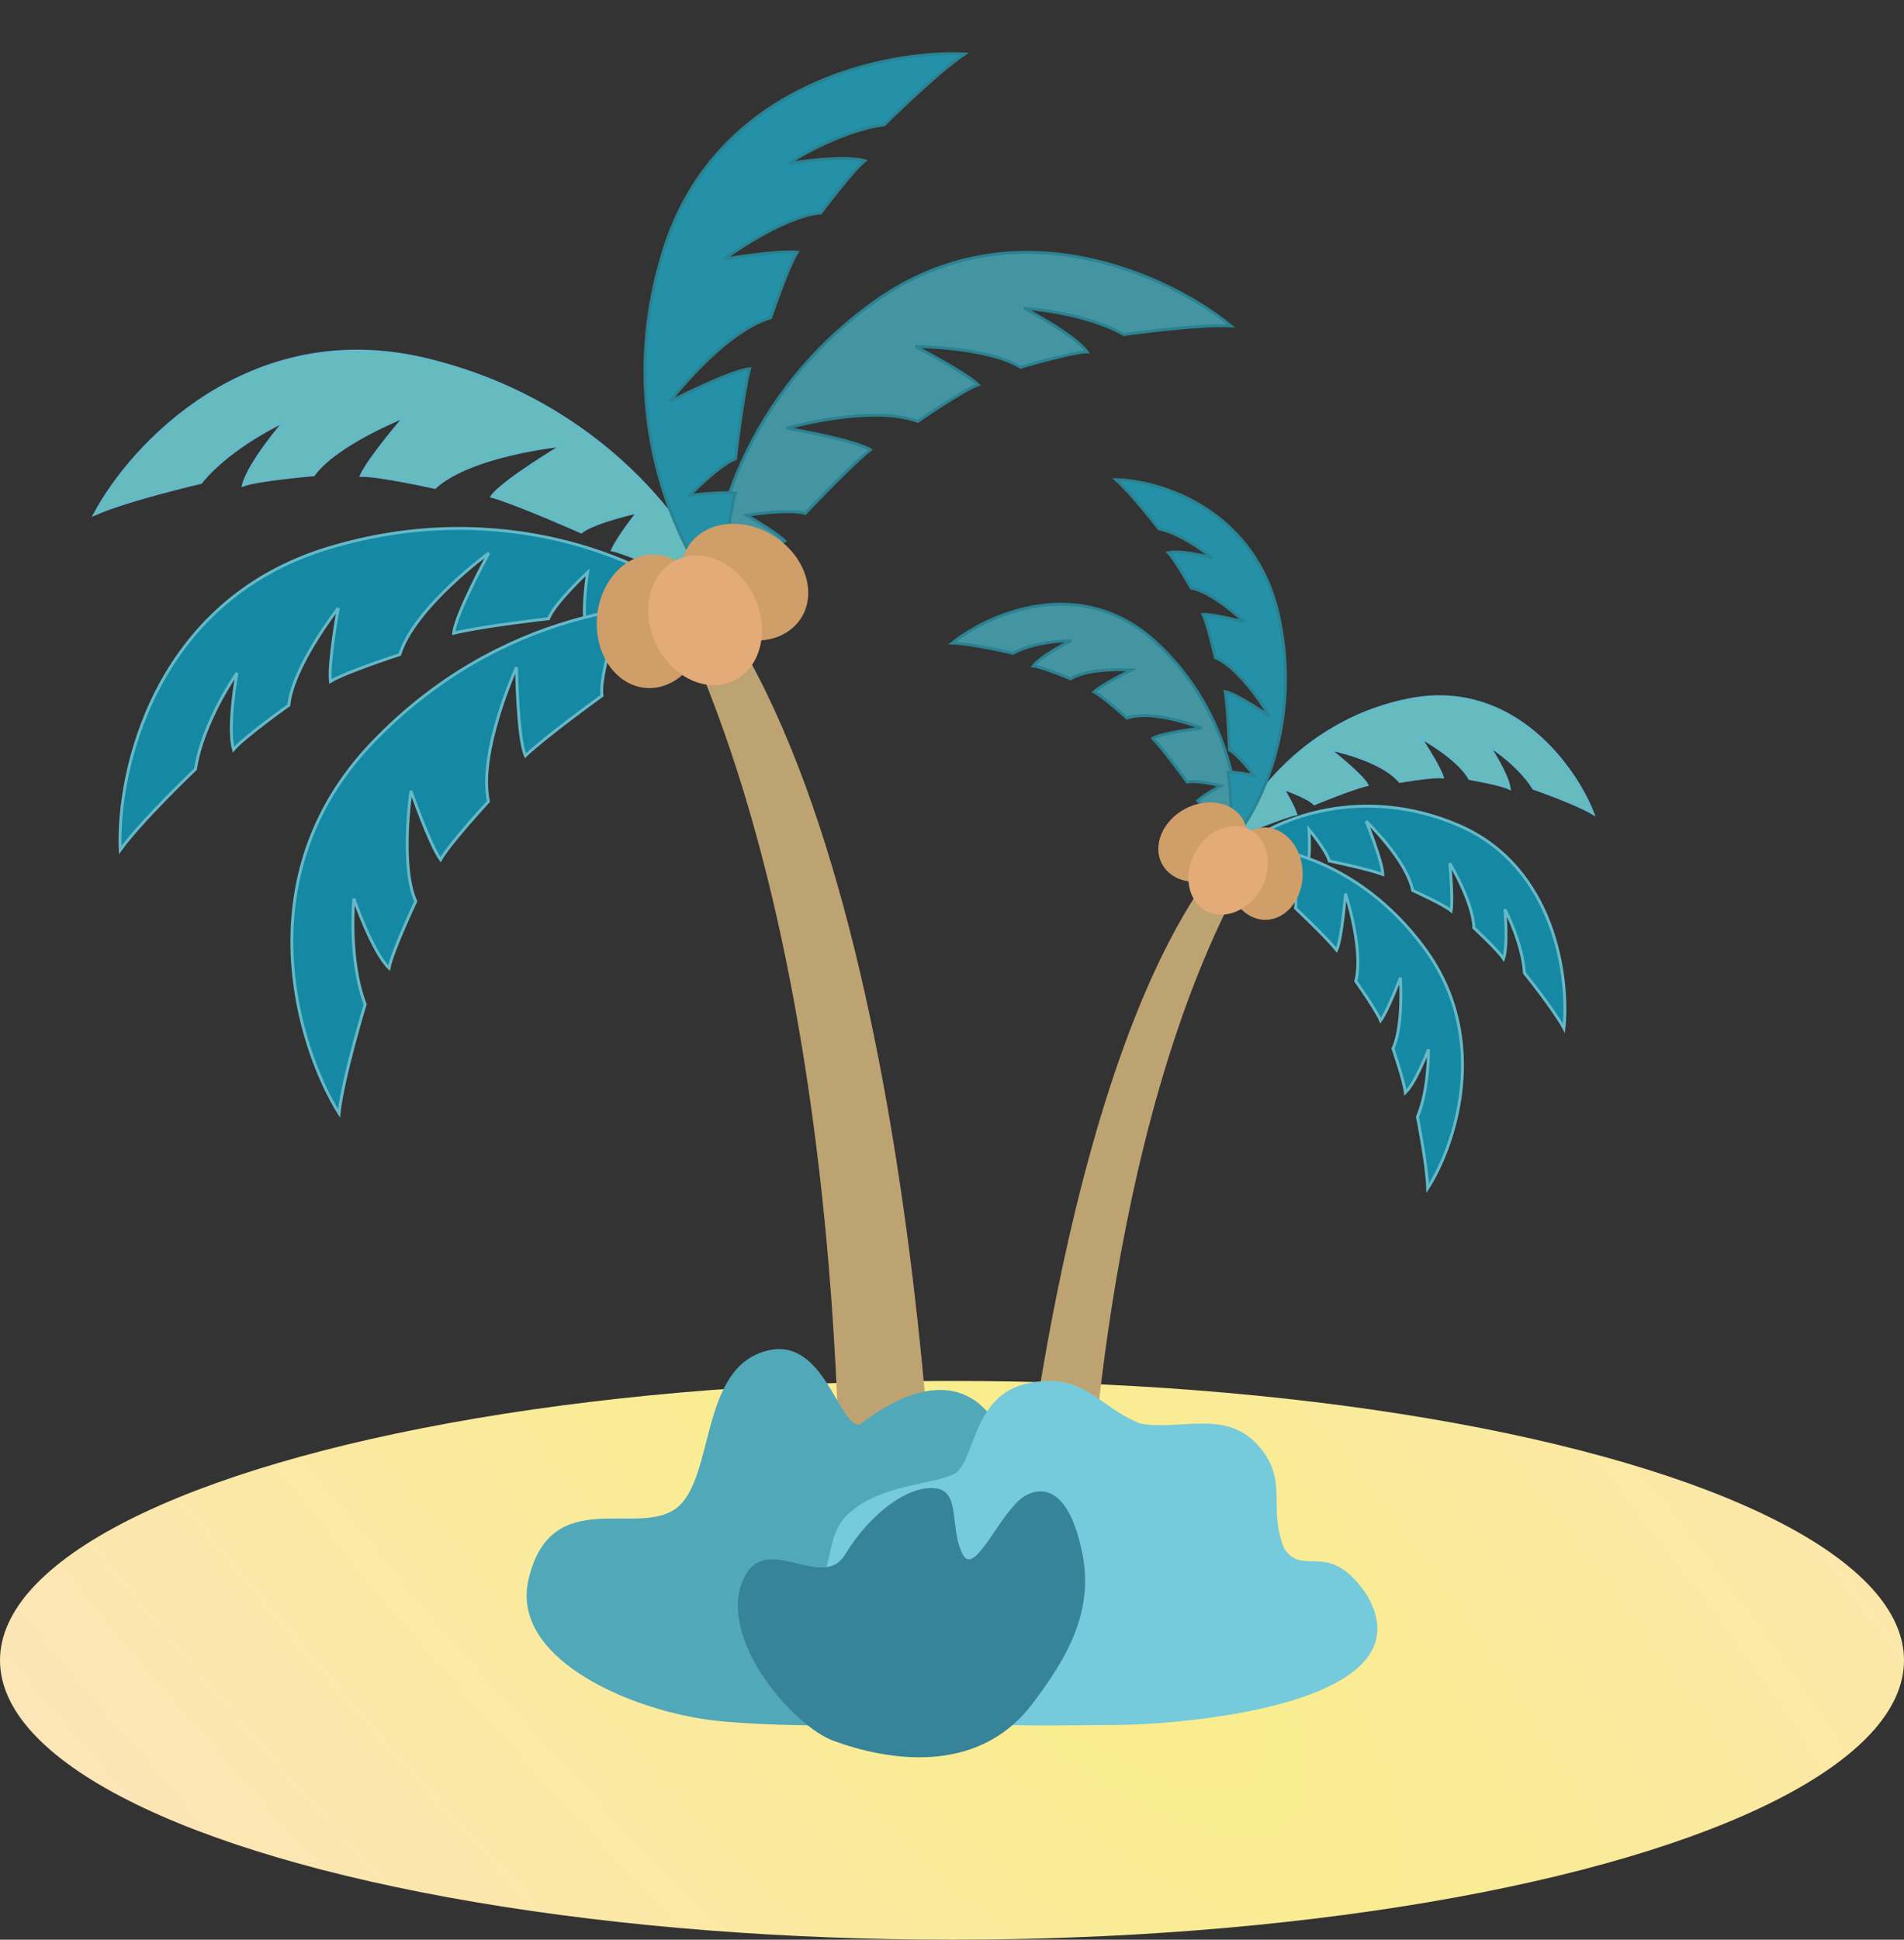<svg width="658" height="670" viewBox="0 0 658 670" fill="none" xmlns="http://www.w3.org/2000/svg">
<rect x="0" y="0" width="658" height="670" fill="#333333" stroke="none"/>
<ellipse cx="329" cy="573.5" rx="329" ry="96.5" fill="url(#paint0_radial_7600_338)"/>
<path d="M233.643 212.462L241.616 201.334C319.25 299.531 324.286 557.191 324.286 557.191H289.875C289.875 557.191 299.107 349.295 233.643 212.462Z" fill="#BEA372"/>
<path d="M147.252 124.176C208.444 138.838 239.785 183.444 247.541 204.51C247.541 204.51 217.26 191.035 211.683 189.981C213.805 185.213 220.573 176.799 220.573 176.799C220.573 176.799 205.504 180.09 200.859 183.736C200.859 183.736 179.41 174.191 170.048 171.453C173.962 166.054 194.536 153.787 194.536 153.787C194.536 153.787 162.937 156.863 150.262 168.361C150.262 168.361 131.007 164.077 124.9 164.215C127.552 158.255 140.026 143.811 140.026 143.811C140.026 143.811 116.197 153.201 108.369 164C108.369 164 89.515 165.607 84.139 167.499C86.06 159.785 98.534 145.341 98.534 145.341C98.534 145.341 79.551 154.032 69.4 166.653C69.4 166.653 44.109 172.536 32.825 177.512C45.294 154.021 86.061 109.513 147.252 124.176Z" fill="#66BBBE" stroke="#64B9C8"/>
<path d="M113.174 189.407C173.361 171.031 222.983 193.704 240.344 207.988C240.344 207.988 207.41 211.702 202.068 213.622C201.481 208.42 203.052 197.708 203.052 197.708C203.052 197.708 191.728 208.203 189.57 213.714C189.57 213.714 166.242 216.345 156.783 218.729C157.422 212.072 168.945 191.019 168.945 191.019C168.945 191.019 143.259 209.719 138.158 226.096C138.158 226.096 119.386 232.164 114.19 235.384C113.457 228.882 116.893 210.058 116.893 210.058C116.893 210.058 101.106 230.275 99.828 243.588C99.828 243.588 84.388 254.548 80.711 258.913C78.459 251.266 81.895 232.442 81.895 232.442C81.895 232.442 69.932 249.593 67.575 265.662C67.575 265.662 48.75 283.588 41.543 293.618C40.391 266.972 52.987 207.784 113.174 189.407Z" fill="#1589A3" stroke="#64B9C8"/>
<path d="M128.451 256.763C172.437 210.594 227.563 206.004 250.017 210.019C250.017 210.019 222.785 229.671 219.025 234.024C215.913 229.712 211.959 219.451 211.959 219.451C211.959 219.451 207.193 234.366 208.035 240.315C208.035 240.315 188.746 254.235 181.582 261.045C178.827 254.836 178.504 230.478 178.504 230.478C178.504 230.478 165.146 259.79 168.808 276.82C168.808 276.82 155.257 291.518 152.274 296.949C148.385 291.559 142.032 273.192 142.032 273.192C142.032 273.192 138.173 298.928 143.683 311.346C143.683 311.346 135.512 328.717 134.442 334.408C128.64 328.758 122.288 310.391 122.288 310.391C122.288 310.391 120.276 331.515 126.207 346.908C126.207 346.908 118.523 372.126 117.16 384.584C102.856 361.574 84.465 302.932 128.451 256.763Z" fill="#1589A3" stroke="#64B9C8"/>
<path d="M302.012 104.383C253.446 139.232 243.533 190.774 245.124 212.636C245.124 212.636 266.648 189.743 271.189 186.824C267.376 183.239 257.958 177.978 257.958 177.978C257.958 177.978 272.701 175.666 278.307 177.342C278.307 177.342 293.553 161.126 300.784 155.345C295.122 151.818 271.857 147.916 271.857 147.916C271.857 147.916 301.231 139.591 317.152 145.575C317.152 145.575 332.568 134.909 338.061 132.885C333.295 128.405 316.365 119.675 316.365 119.675C316.365 119.675 341.367 119.82 352.692 126.873C352.692 126.873 370.126 121.699 375.676 121.525C370.854 115.195 353.923 106.465 353.923 106.465C353.923 106.465 374.328 107.679 388.456 115.571C388.456 115.571 413.346 112.016 425.399 112.565C404.823 95.616 350.577 69.535 302.012 104.383Z" fill="#4594A1" stroke="#2A8393"/>
<path d="M229.576 85.814C211.469 142.78 234.33 190.027 248.673 206.603C248.673 206.603 252.245 175.384 254.14 170.33C248.941 169.735 238.246 171.147 238.246 171.147C238.246 171.147 248.684 160.481 254.18 158.474C254.18 158.474 256.711 136.36 259.052 127.404C252.405 127.961 231.421 138.738 231.421 138.738C231.421 138.738 249.994 114.507 266.335 109.787C266.335 109.787 272.318 92.022 275.513 87.117C269.014 86.373 250.223 89.494 250.223 89.494C250.223 89.494 270.354 74.666 283.649 73.552C283.649 73.552 294.534 58.983 298.879 55.527C291.23 53.334 272.438 56.455 272.438 56.455C272.438 56.455 289.523 45.231 305.567 43.114C305.567 43.114 323.396 25.387 333.387 18.623C306.761 17.333 247.682 28.847 229.576 85.814Z" fill="#2491A8" stroke="#2A8393"/>
<ellipse cx="257.367" cy="201.097" rx="18.85" ry="23.089" transform="rotate(-57.529 257.367 201.097)" fill="#D09E69"/>
<ellipse cx="225.122" cy="214.617" rx="18.85" ry="23.089" transform="rotate(5.162 225.122 214.617)" fill="#D09E69"/>
<ellipse cx="243.674" cy="214.266" rx="18.85" ry="23.089" transform="rotate(-24.89 243.674 214.266)" fill="#E3AB78"/>
<path d="M431.423 299.877L426.478 291.825C368.224 355.639 352.157 532.797 352.157 532.797L375.849 534.479C375.849 534.479 379.659 390.887 431.423 299.877Z" fill="#BEA372"/>
<path d="M487.4 241.63C451.828 248.414 432.016 275.751 426.682 288.967C426.682 288.967 444.552 281.609 447.782 281.173C446.775 278.014 443.272 272.308 443.272 272.308C443.272 272.308 451.735 275.078 454.231 277.624C454.231 277.624 466.888 272.412 472.352 271.056C470.349 267.414 459.128 258.632 459.128 258.632C459.128 258.632 477.039 261.978 483.783 269.923C483.783 269.923 494.962 268.001 498.443 268.354C497.185 264.405 490.683 254.574 490.683 254.574C490.683 254.574 503.886 261.646 507.892 268.931C507.892 268.931 518.589 270.781 521.578 272.231C520.812 267.185 514.31 257.354 514.31 257.354C514.31 257.354 524.776 263.766 530.03 272.324C530.03 272.324 544.219 277.204 550.448 280.893C544.337 265.242 522.971 234.846 487.4 241.63Z" fill="#66BBBE" stroke="#64B9C8"/>
<path d="M504.057 285.067C470.478 270.641 441.169 283.079 430.642 291.516C430.642 291.516 449.289 295.331 452.257 296.797C452.815 293.476 452.378 286.517 452.378 286.517C452.378 286.517 458.393 293.759 459.389 297.397C459.389 297.397 472.597 300.099 477.896 302.042C477.817 297.732 472.141 283.691 472.141 283.691C472.141 283.691 486.005 296.831 488.214 307.588C488.214 307.588 498.673 312.303 501.501 314.599C502.199 310.449 501.046 298.191 501.046 298.191C501.046 298.191 509.192 311.879 509.35 320.499C509.35 320.499 517.696 328.217 519.608 331.184C521.222 326.362 520.069 314.104 520.069 314.104C520.069 314.104 526.163 325.656 526.819 336.094C526.819 336.094 536.797 348.44 540.482 355.205C542.285 338.113 537.635 299.494 504.057 285.067Z" fill="#1589A3" stroke="#64B9C8"/>
<path d="M492.44 327.735C469.306 296.131 438.026 290.793 425.032 292.404C425.032 292.404 439.737 306.224 441.697 309.187C443.659 306.548 446.358 300.118 446.358 300.118C446.358 300.118 448.439 309.919 447.702 313.71C447.702 313.71 458.119 323.499 461.917 328.19C463.757 324.315 464.988 308.66 464.988 308.66C464.988 308.66 471.356 328.094 468.533 338.89C468.533 338.89 475.64 348.932 477.11 352.554C479.562 349.255 483.979 337.715 483.979 337.715C483.979 337.715 485.077 354.438 481.397 362.187C481.397 362.187 485.316 373.716 485.683 377.423C489.239 374.04 493.655 362.5 493.655 362.5C493.655 362.5 493.896 376.175 489.848 385.82C489.848 385.82 493.153 402.375 493.395 410.449C502.552 396.265 515.573 359.338 492.44 327.735Z" fill="#1589A3" stroke="#64B9C8"/>
<path d="M399.88 222.2C426.115 246.719 429.561 280.304 427.713 294.299C427.713 294.299 416.406 278.641 413.939 276.566C416.269 274.425 421.874 271.449 421.874 271.449C421.874 271.449 413.554 269.323 410.281 270.159C410.281 270.159 402.272 259.067 398.391 255.036C401.776 253.012 415.229 251.509 415.229 251.509C415.229 251.509 398.813 244.882 389.465 248.042C389.465 248.042 381.121 240.514 378.071 238.974C380.984 236.298 391.027 231.415 391.027 231.415C391.027 231.415 376.744 230.426 369.975 234.473C369.975 234.473 360.242 230.39 357.08 230.039C360.106 226.175 370.148 221.292 370.148 221.292C370.148 221.292 358.444 221.19 350.038 225.655C350.038 225.655 335.978 222.291 329.072 222.122C341.549 212.11 373.645 197.68 399.88 222.2Z" fill="#4594A1" stroke="#2A8393"/>
<path d="M442.04 213.389C449.931 250.819 434.848 280.222 425.946 290.265C425.946 290.265 425.247 270.027 424.382 266.694C427.376 266.536 433.423 267.907 433.423 267.907C433.423 267.907 427.921 260.594 424.869 259.065C424.869 259.065 424.374 244.731 423.421 238.868C427.193 239.514 438.713 247.355 438.713 247.355C438.713 247.355 429.148 230.963 420.02 227.22C420.02 227.22 417.366 215.533 415.753 212.239C419.496 212.042 430.092 214.863 430.092 214.863C430.092 214.863 419.234 204.453 411.69 203.161C411.69 203.161 406.1 193.318 403.767 190.907C408.23 189.827 418.826 192.648 418.826 192.648C418.826 192.648 409.552 184.689 400.482 182.632C400.482 182.632 391.063 170.457 385.648 165.674C400.908 165.996 434.148 175.96 442.04 213.389Z" fill="#2491A8" stroke="#2A8393"/>
<ellipse cx="13.011" cy="15.937" rx="13.011" ry="15.937" transform="matrix(-0.476 -0.88 -0.88 0.476 435.853 294.754)" fill="#D09E69"/>
<ellipse cx="13.011" cy="15.937" rx="13.011" ry="15.937" transform="matrix(-1 0.019 0.019 1 449.888 285.594)" fill="#D09E69"/>
<ellipse cx="13.011" cy="15.937" rx="13.011" ry="15.937" transform="matrix(-0.875 -0.484 -0.484 0.875 443.529 292.981)" fill="#E3AB78"/>
<path d="M233.896 520.822C247.192 510.348 241.617 471.749 265.658 466.411C284.618 462.201 289.514 491.732 296.929 492.224C330.415 466.411 347.38 486.303 350.112 510.66C361.671 508.894 373.505 513.359 383.106 520.822C403.57 536.729 401.08 564.922 377.935 581.779C354.79 598.637 266.643 597.258 243.745 593.895C215.936 589.812 176.313 572.331 182.682 545.43C190.477 512.505 220.6 531.296 233.896 520.822Z" fill="#51A8B9"/>
<path d="M329.404 509.326C321.758 512.853 303.661 512.902 292.849 523.197C284.867 530.797 288.071 544.637 282.061 544.637C276.052 544.637 258.402 557.377 260.117 570.451C263.939 599.603 358.791 595.842 384.356 595.842C409.921 595.842 494.021 588.554 472.518 551.173C459.378 531.19 450.538 545.061 443.848 534.952C437.875 520.846 445.759 511.207 434.53 498.982C423.3 486.757 407.77 494.28 393.913 491.694C378.622 485.346 374.799 473.827 355.207 477.823C335.616 481.82 337.049 505.8 329.404 509.326Z" fill="#75CADB"/>
<path d="M256.23 547.212C263.279 527.095 283.857 550.544 292.138 536.857C300.73 522.657 313.96 513.026 323.2 514.079C332.14 515.097 328.047 527.687 332.673 536.857C336.928 545.292 346.058 520.884 354.703 516.445C362.193 512.599 370.124 516.741 374.089 536.858C378.054 556.975 368.493 573.116 356.685 588.629C337.378 613.994 305.448 607.677 288.173 601.35C274.131 596.207 249.18 567.329 256.23 547.212Z" fill="#37839A"/>
<defs>
<radialGradient id="paint0_radial_7600_338" cx="0" cy="0" r="1" gradientUnits="userSpaceOnUse" gradientTransform="translate(340.75 519.506) rotate(135.784) scale(388.777 1211.56)">
<stop stop-color="#F9EE8A"/>
<stop offset="1" stop-color="#FDE2C5"/>
</radialGradient>
</defs>
</svg>
